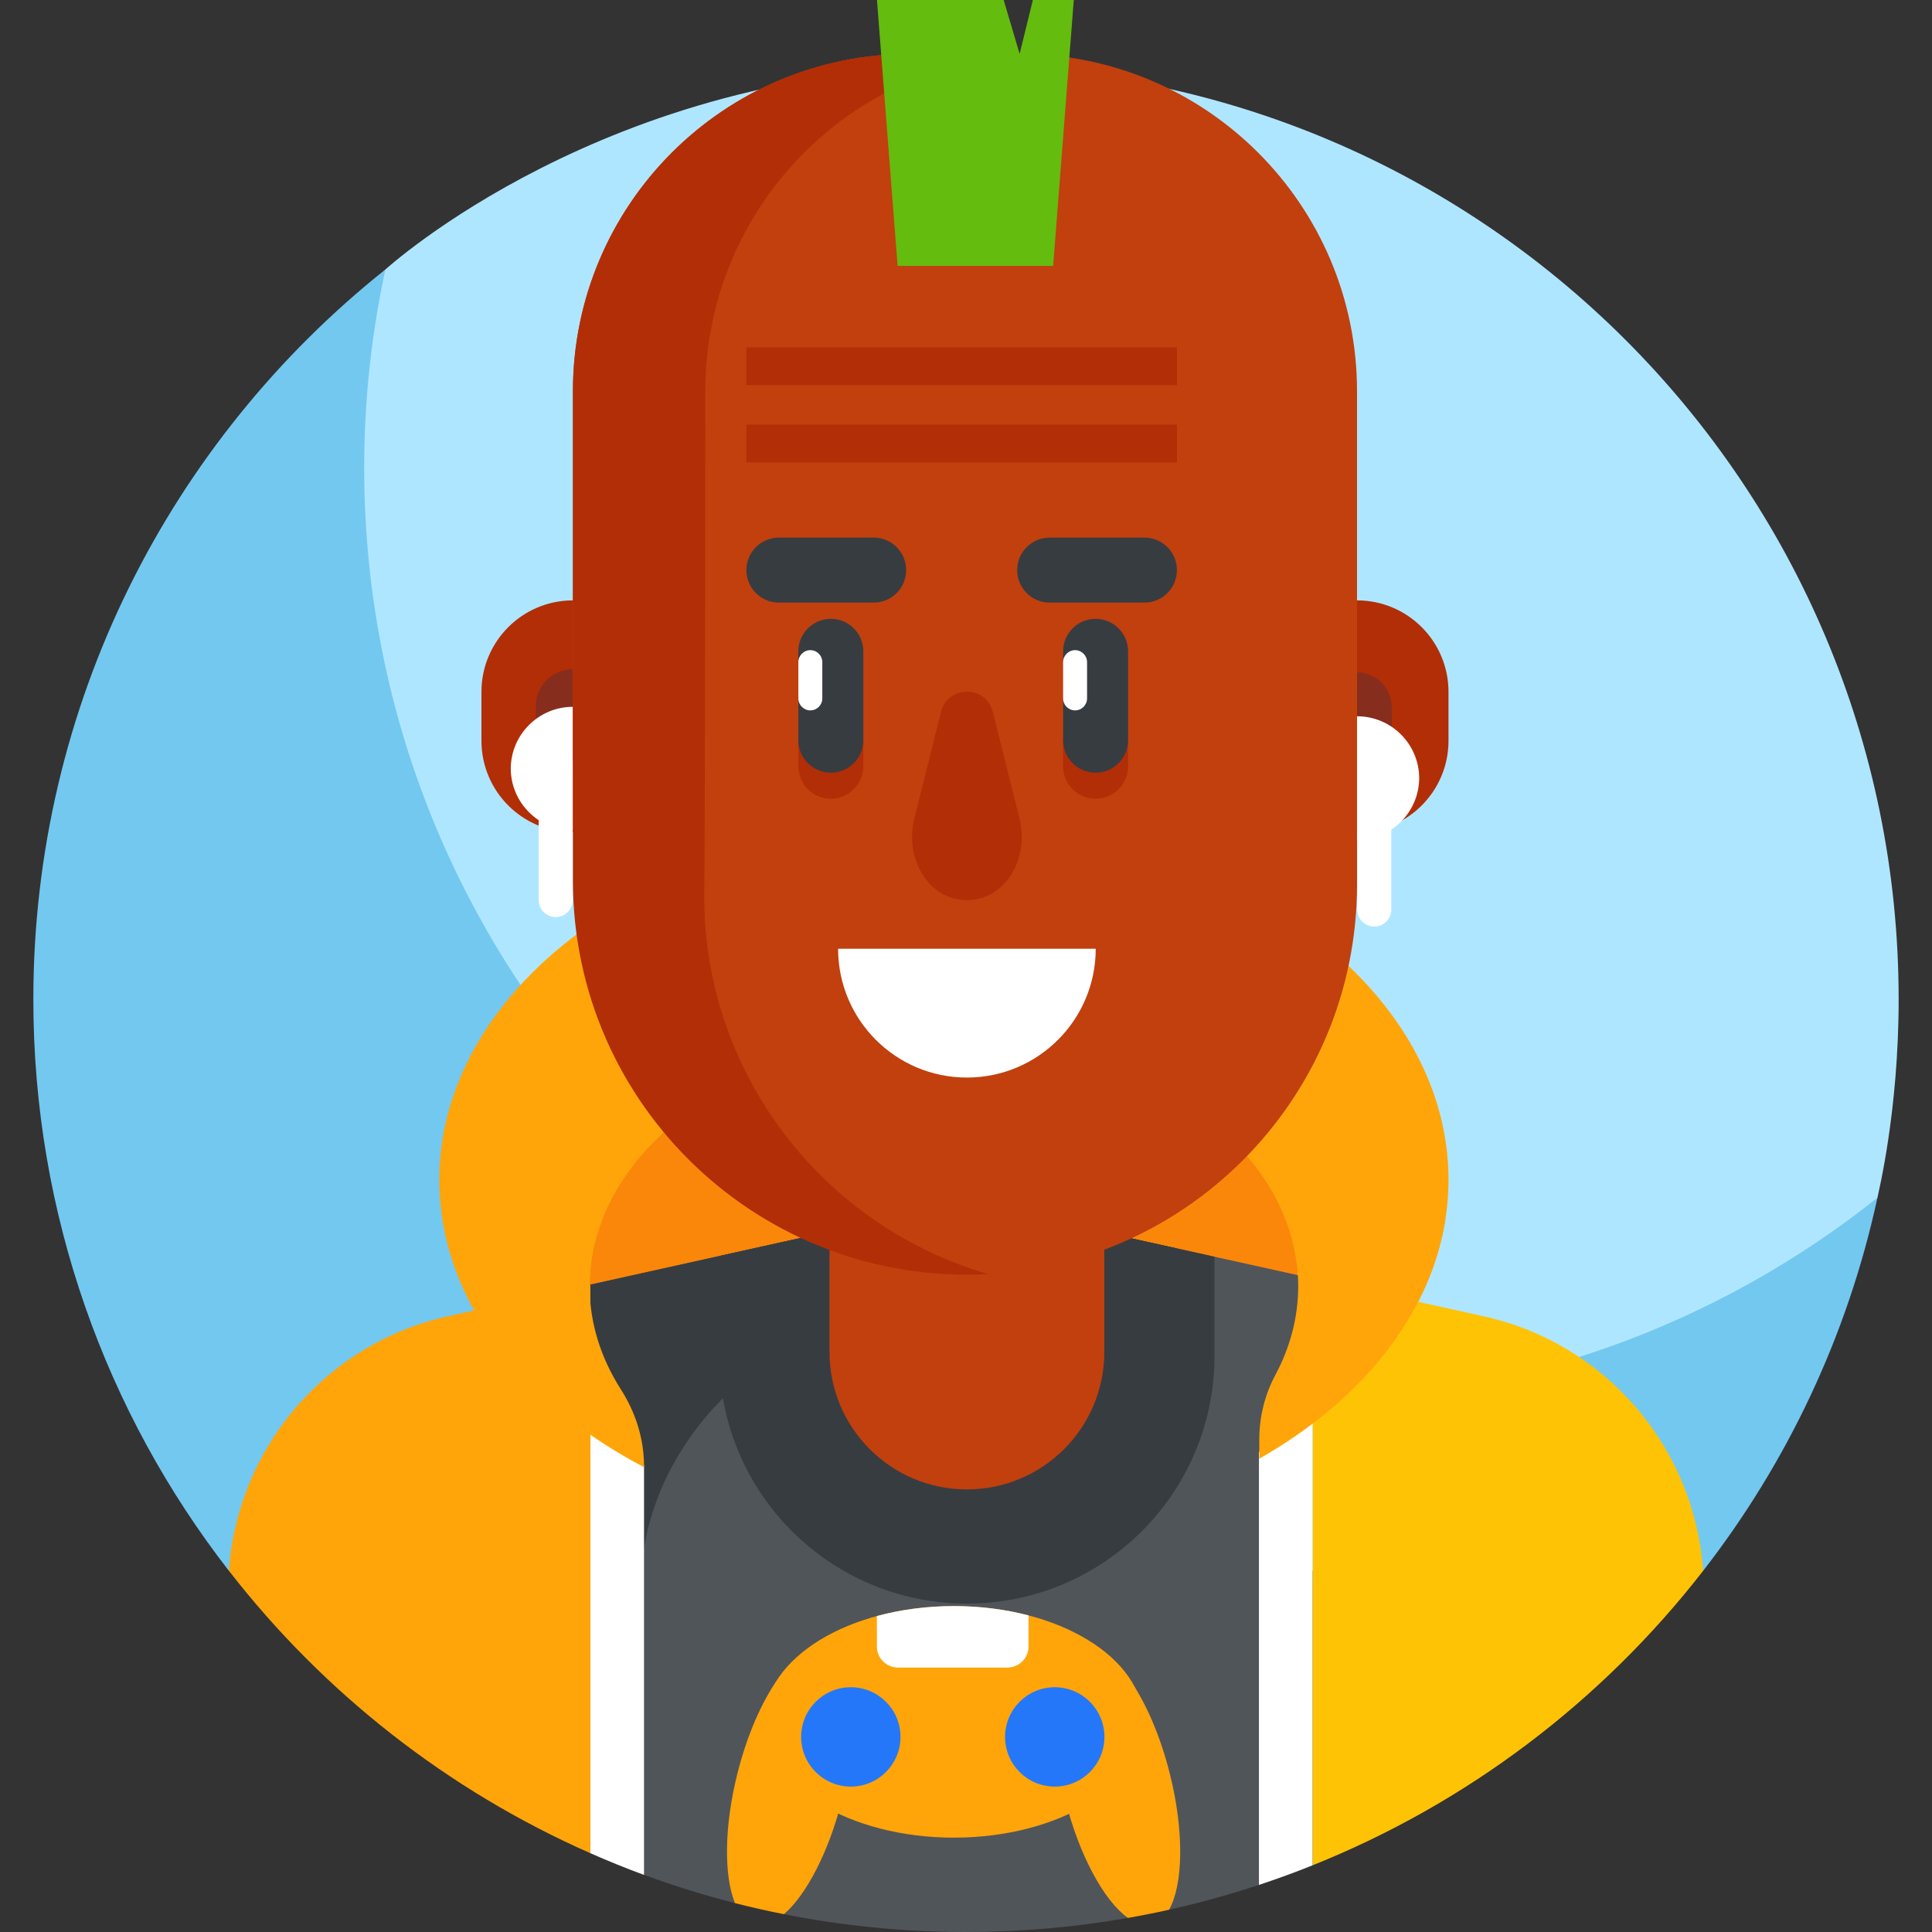 <svg id="Layer_1" enable-background="new 0 0 511 511" height="512" viewBox="0 0 511 511" width="512" xmlns="http://www.w3.org/2000/svg"><rect x="0" y="0" width="511" height="511" fill="#333333" stroke="none"/><g><g><g><path d="m255.5 17.637c-94.929 0-153.407 53.546-153.568 53.637 0 0-2.431 3.034-2.886 5.052-3.694 16.396-7.144 38.369-7.144 54.404 0 136.238 114.889 246.654 251.127 246.654 52.462 0 110.83-25.144 149.894-55.376.874-.676 3.646-5.22 3.646-5.22.172-1.051 5.611-22.711 5.611-52.469.001-136.239-110.442-246.682-246.68-246.682z" fill="#afe6ff"/></g><path d="m343.008 370.42c-136.238 0-246.681-110.443-246.681-246.681 0-18.008 1.942-35.554 5.606-52.465-56.733 45.196-93.114 114.873-93.114 193.045 0 56.953 19.3 109.397 51.717 151.15l389.918.02c22.112-28.467 38.162-61.983 46.116-98.701-42.138 33.564-95.503 53.632-153.562 53.632z" fill="#73c8f0"/></g><g><g><ellipse cx="249.657" cy="311.99" fill="#ffa50a" rx="133.46" ry="94.59"/></g><g><ellipse cx="249.657" cy="340.162" fill="#fa870a" rx="93.713" ry="66.419"/></g><path d="m255.206 317.787-100.47 22.3 15.611 155.792c7.839 2.886 15.864 5.386 24.053 7.477l7.763-4.811 5.195 7.747c15.57 3.087 31.667 4.707 48.144 4.707 14.593 0 28.912-1.278 42.845-3.729l4.102-6.238 6.754 4.075c8.077-1.8 16.011-3.996 23.78-6.568l11.962-160.895z" fill="#50555a"/><g><path d="m169.535 416.028c2.246-32.836 28.487-60.688 60.958-67.895l80.8-17.934-56.088-12.411-100.911 22.398v75.843h15.241z" fill="#373c41"/></g><g><g><g><path d="m358.924 220.128h-1l-6.835-33.606 6.835-27.725h1c13.361 0 24.193 10.832 24.193 24.193v12.946c0 13.36-10.831 24.192-24.193 24.192z" fill="#b22e06"/></g></g></g><g><path d="m255.741 424.137c36.165 0 65.483-29.318 65.483-65.483v-26.258l-66.018-14.609-64.948 14.415v26.451c0 36.166 29.318 65.484 65.483 65.484z" fill="#373c41"/></g><g><g><g><path d="m255.741 393.936c20.073 0 36.344-16.272 36.344-36.344v-81.406h-72.689v81.406c0 20.072 16.272 36.344 36.345 36.344z" fill="#c1400e"/></g></g></g><g><g><g><path d="m354.335 148.668c0-33.168-21.278-63.497-54.445-63.497h-88.298c-9.464 0-18.132 2.477-25.694 6.777v175.309c0 38.264 30.776 69.577 69.038 69.867.268.002.537.003.805.003 56.987 0 103.183-46.197 103.183-103.183v-32.575z" fill="#c1400e"/></g></g></g><g><g><g><path d="m358.924 201.09v-23.256c5.066 0 9.174 4.107 9.174 9.174v4.909c0 5.066-4.107 9.173-9.174 9.173z" fill="#872d1e"/></g></g></g><g><g><g><path d="m127.343 195.935c0 13.361 10.832 24.193 24.193 24.193h1.553l12.385-26.092-12.178-35.239h-1.761c-13.361 0-24.193 10.832-24.193 24.193v12.945z" fill="#b22e06"/></g></g></g><g><g><g><path d="m141.695 192.095c0 5.435 4.406 9.841 9.841 9.841v-24.949c-5.435 0-9.841 4.406-9.841 9.841z" fill="#872d1e"/></g></g></g><g><g><g><path d="m135.089 203.195c0 9.083 7.364 16.447 16.447 16.447v-32.694c-9.083 0-16.447 7.364-16.447 16.447z" fill="#fff"/></g></g></g><g><g><g><path d="m211.159 195.385v7.276c0 4.746 3.848 8.594 8.594 8.594s8.594-3.848 8.594-8.594v-7.276z" fill="#b22e06"/></g></g></g><g><g><g><path d="m281.182 195.385v7.276c0 4.746 3.848 8.594 8.594 8.594s8.594-3.848 8.594-8.594v-7.276z" fill="#b22e06"/></g></g></g><g><g><g><path d="m219.753 204.372c-4.746 0-8.594-3.848-8.594-8.594v-11.055l3.168-4.797-3.168-4.797v-2.855c0-4.746 3.848-8.594 8.594-8.594s8.594 3.848 8.594 8.594v23.504c-.001 4.746-3.848 8.594-8.594 8.594z" fill="#373c41"/></g></g></g><g><g><g><path d="m289.776 204.372c-4.746 0-8.594-3.848-8.594-8.594v-11.055l3.168-4.797-3.168-4.797v-2.855c0-4.746 3.848-8.594 8.594-8.594s8.594 3.848 8.594 8.594v23.504c0 4.746-3.848 8.594-8.594 8.594z" fill="#373c41"/></g></g></g><g><g><g><g><path d="m231.075 159.383h-25.062c-4.746 0-8.594-3.848-8.594-8.594 0-4.746 3.848-8.594 8.594-8.594h25.062c4.746 0 8.594 3.848 8.594 8.594 0 4.746-3.848 8.594-8.594 8.594z" fill="#373c41"/></g></g></g></g><g><g><g><g><path d="m302.691 159.383h-25.062c-4.746 0-8.594-3.848-8.594-8.594 0-4.746 3.848-8.594 8.594-8.594h25.062c4.746 0 8.594 3.848 8.594 8.594 0 4.746-3.848 8.594-8.594 8.594z" fill="#373c41"/></g></g></g></g><g><path d="m269.683 14.253h-28.906c-49.286 0-89.241 39.955-89.241 89.241v45.719.003 52.153c7.633 0 13.821-6.188 13.821-13.821v-61.026h179.747v61.026c0 7.633 6.188 13.821 13.821 13.821v-52.153c0-.001 0-.002 0-.003v-45.719c-.001-49.286-39.955-89.241-89.242-89.241z" fill="#c1400e"/></g><g><path d="m214.327 187.892c-1.75 0-3.168-1.418-3.168-3.168v-9.594c0-1.75 1.418-3.168 3.168-3.168 1.75 0 3.168 1.418 3.168 3.168v9.594c0 1.749-1.419 3.168-3.168 3.168z" fill="#fff"/></g><g><path d="m284.35 187.892c-1.75 0-3.168-1.418-3.168-3.168v-9.594c0-1.75 1.418-3.168 3.168-3.168 1.75 0 3.168 1.418 3.168 3.168v9.594c0 1.749-1.418 3.168-3.168 3.168z" fill="#fff"/></g><g><path d="m146.979 242.566c-2.485 0-4.5-2.015-4.5-4.5v-33.693c0-2.485 2.015-4.5 4.5-4.5s4.5 2.015 4.5 4.5v33.693c0 2.485-2.015 4.5-4.5 4.5z" fill="#fff"/></g><g><g><g><path d="m375.371 205.696c0 9.083-7.364 16.447-16.447 16.447v-32.694c9.083 0 16.447 7.364 16.447 16.447z" fill="#fff"/></g></g></g><g><path d="m363.482 245.067c-2.485 0-4.5-2.015-4.5-4.5v-33.693c0-2.485 2.015-4.5 4.5-4.5s4.5 2.015 4.5 4.5v33.693c0 2.485-2.015 4.5-4.5 4.5z" fill="#fff"/></g><g><path d="m186.243 236.9c.256-5.827.296-133.406.296-133.406 0-48.266 38.319-87.576 86.193-89.184-1.012-.034-2.027-.057-3.048-.057h-28.906c-49.286 0-89.241 39.955-89.241 89.241v129.428c0 59.556 49.9 107.227 109.797 104.054-43.381-12.598-75.091-52.632-75.091-100.076z" fill="#b22e06"/></g><g><g><path d="m197.419 112.302h113.867v10h-113.867z" fill="#b22e06"/></g></g><g><g><path d="m197.419 91.884h113.867v10h-113.867z" fill="#b22e06"/></g></g><g><g><g><path d="m241.816 216.572c-2.136 8.531 1.746 17.824 9.171 20.625 1.494.564 3.092.869 4.754.869 1.661 0 3.26-.305 4.754-.869 7.425-2.801 11.308-12.094 9.171-20.625l-7.082-28.282c-1.783-7.12-11.902-7.12-13.685 0z" fill="#b22e06"/></g></g></g><g><g><ellipse cx="252.305" cy="455.421" fill="#ffa50a" rx="50.143" ry="30.622"/></g><path d="m218.04 436.086c-7.636-1.921-17.931 12.844-22.995 32.977-3.552 14.124-3.582 27.13-.649 34.303 4.276 1.09 8.599 2.06 12.961 2.923 5.877-5.071 11.852-16.395 15.342-30.271 5.063-20.133 2.977-38.011-4.659-39.932z" fill="#ffa50a"/><path d="m309.394 469.064c-5.063-20.133-15.359-34.898-22.995-32.977-7.636 1.92-9.722 19.799-4.659 39.932 3.74 14.873 10.336 26.807 16.606 31.259 3.646-.64 7.265-1.362 10.857-2.161 3.752-6.649 4.055-20.69.191-36.053z" fill="#ffa50a"/><g><circle cx="225.035" cy="459.401" fill="#2477f9" r="13.14"/></g><g><circle cx="278.973" cy="459.401" fill="#2477f9" r="13.14"/></g><g><path d="m272.04 427.264c-6.057-1.586-12.728-2.465-19.736-2.465-7.256 0-14.152.943-20.378 2.636v8.045c0 3.078 2.496 5.574 5.574 5.574h28.966c3.078 0 5.574-2.496 5.574-5.574z" fill="#fff"/></g></g><g><path d="m221.671 250.937c0 18.816 15.254 34.069 34.069 34.069 18.816 0 34.07-15.253 34.07-34.069z" fill="#fff"/></g><g><path d="m273.188 0-3.505 14.253-4.217-14.253h-33.514l5.461 70.327h41.136l5.46-70.327z" fill="#64bc0f"/></g><g><path d="m60.546 415.461c25.009 32.211 57.822 58.052 95.604 74.697v-150.385l-37.664 8.36c-32.284 7.165-55.701 34.739-57.94 67.328z" fill="#ffa50a"/><path d="m450.453 415.488c-2.245-32.602-25.683-60.179-57.986-67.327l-45.296-10.023v155.221c40.9-16.391 76.53-43.431 103.282-77.871z" fill="#ffc305"/></g><path d="m156.15 490.158c4.658 2.052 9.384 3.976 14.188 5.743v-108.353l-14.188-12.001z" fill="#fff"/><path d="m347.171 493.359v-119.312l-14.188 10.001v114.499c4.795-1.588 9.525-3.32 14.188-5.188z" fill="#fff"/><g><path d="m170.338 387.762c0-7.198-2.22-14.171-6.095-20.237-5.33-8.344-8.299-17.608-8.299-27.364 0-6.156 1.187-12.115 3.398-17.773h-42.339c4.149 26.886 24.197 50.38 53.335 65.668z" fill="#ffa50a"/></g><g><path d="m339.971 322.389c2.212 5.657 3.398 11.616 3.398 17.773 0 8.286-2.144 16.216-6.056 23.529-2.813 5.258-4.247 11.145-4.247 17.108v5.013c26.912-15.294 45.292-37.817 49.244-63.423z" fill="#ffa50a"/></g></g></g></svg>